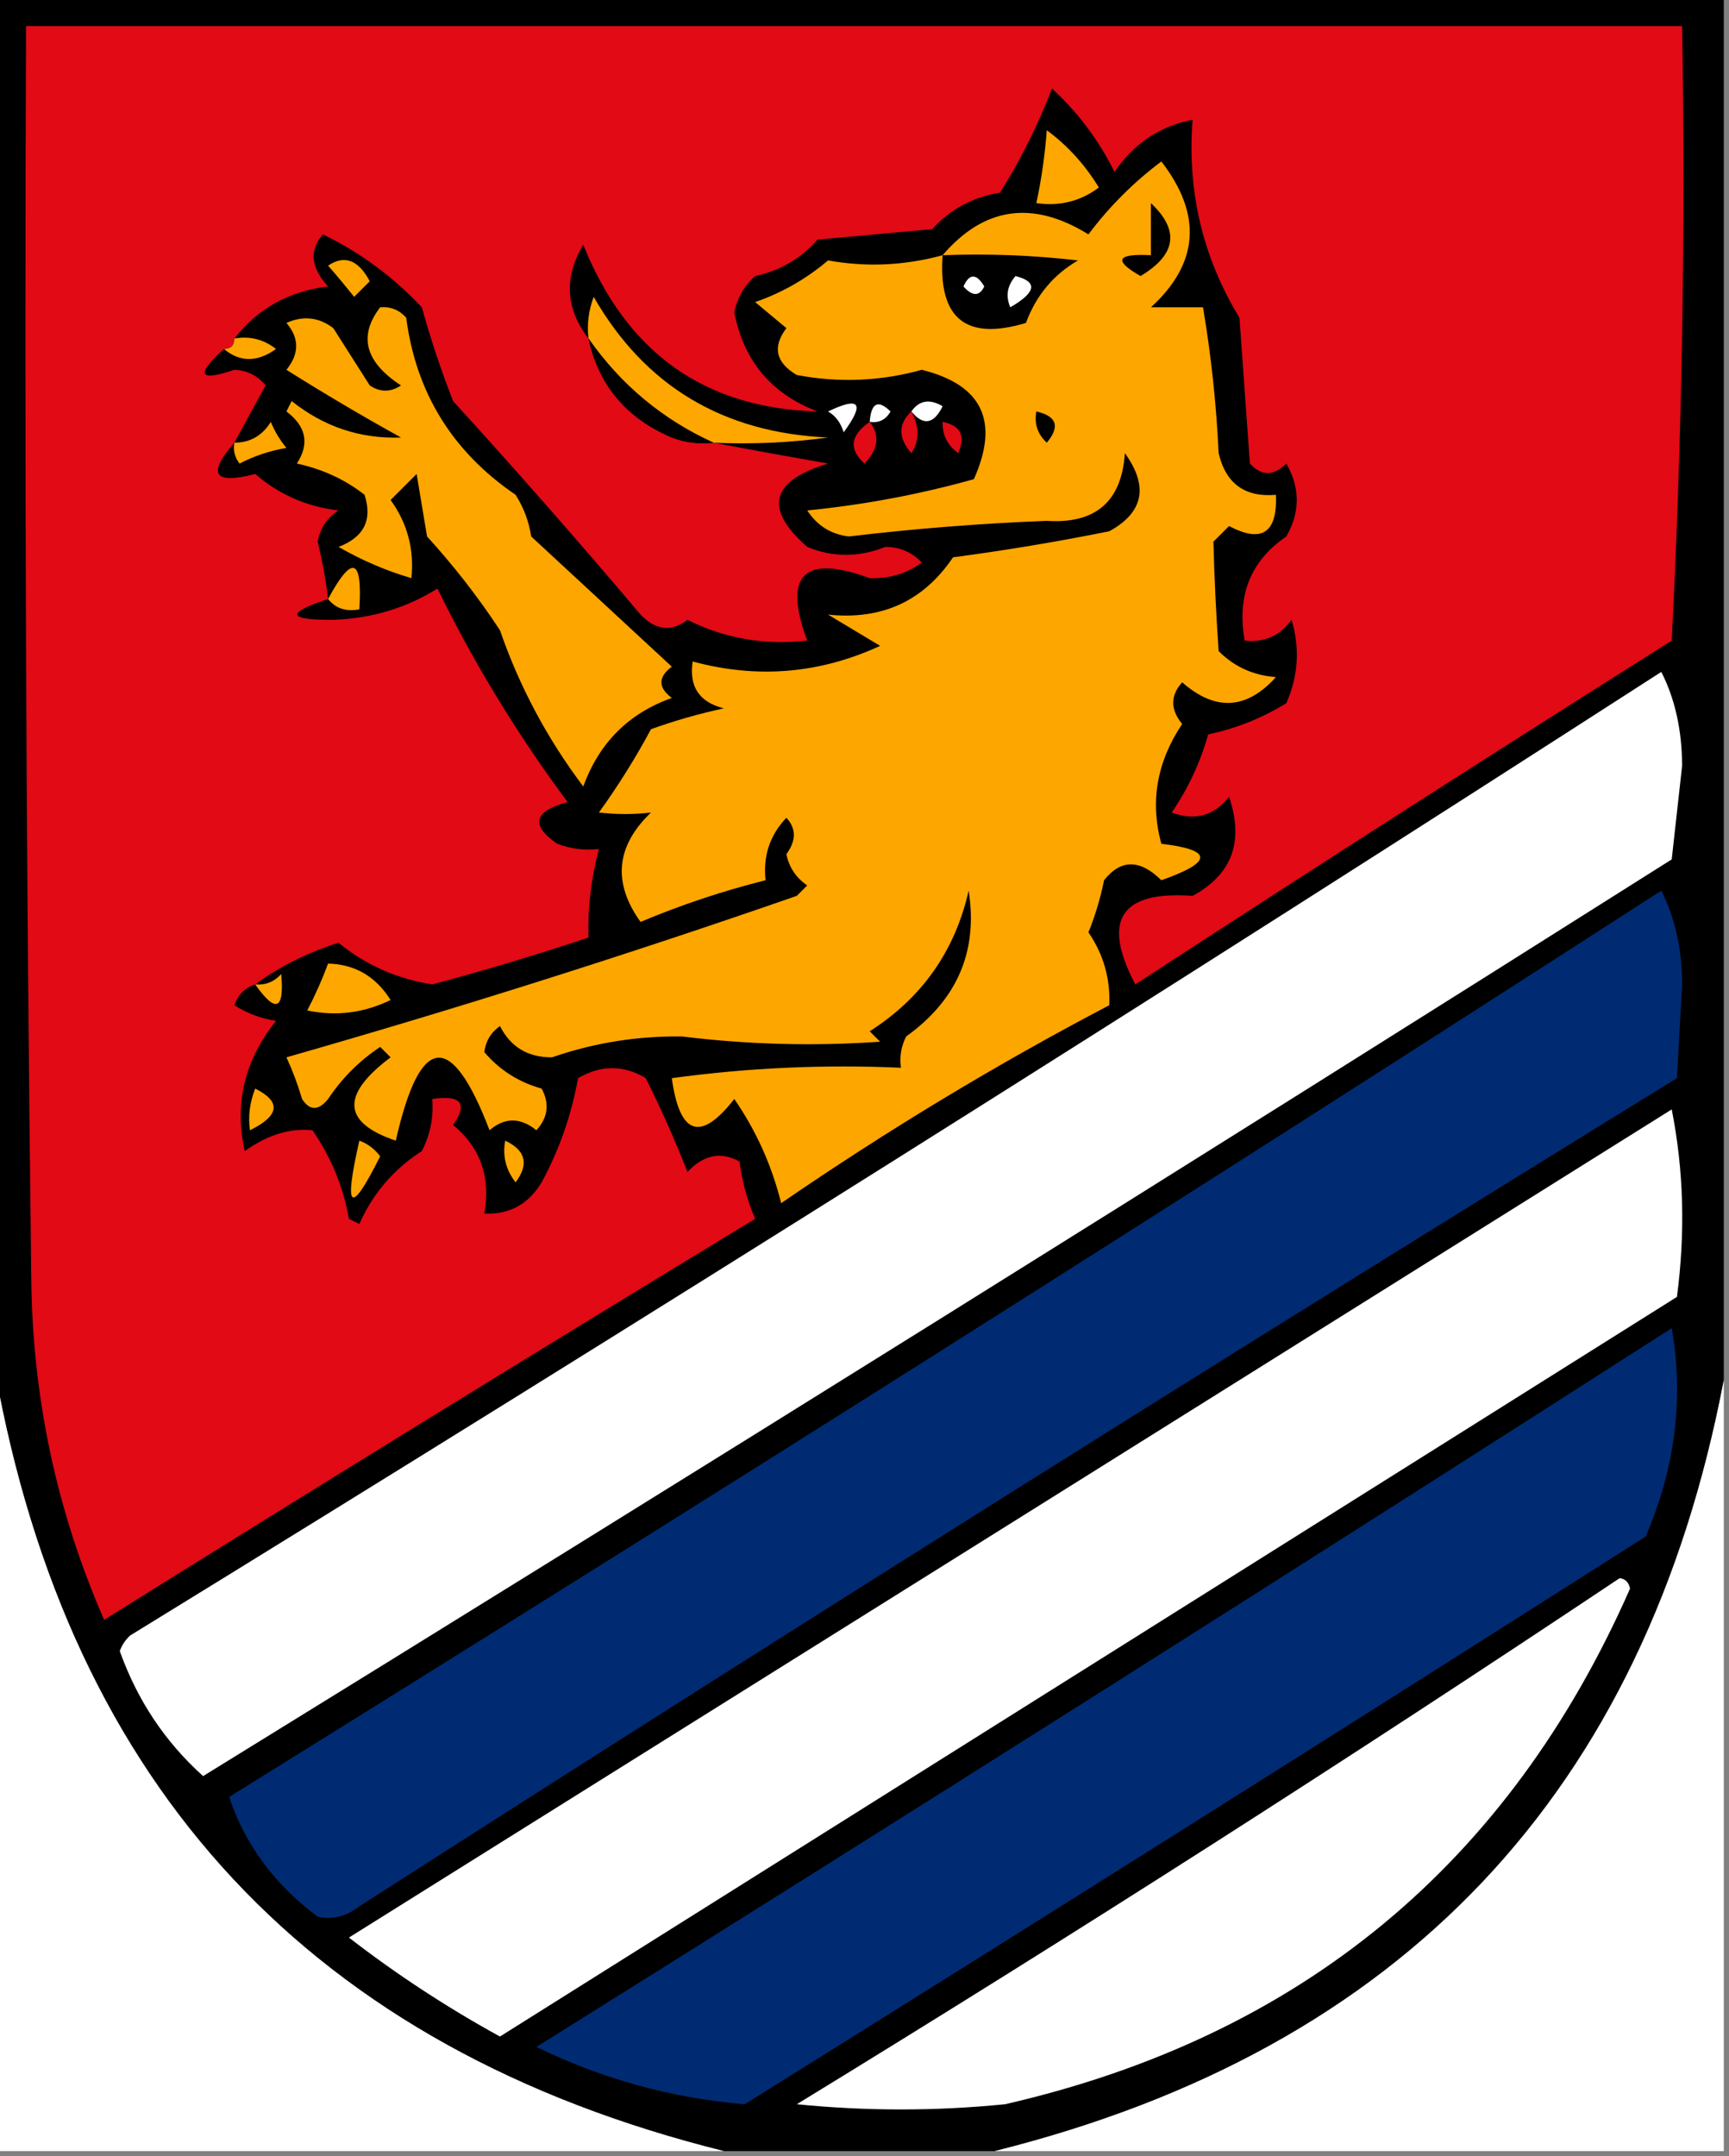 <?xml version="1.0" encoding="UTF-8"?>
<!DOCTYPE svg PUBLIC "-//W3C//DTD SVG 1.1//EN" "http://www.w3.org/Graphics/SVG/1.1/DTD/svg11.dtd">
<svg xmlns="http://www.w3.org/2000/svg" version="1.1" width="166px" height="207px" style="shape-rendering:geometricPrecision; text-rendering:geometricPrecision; image-rendering:optimizeQuality; fill-rule:evenodd; clip-rule:evenodd" xmlns:xlink="http://www.w3.org/1999/xlink">
<rect width="100%" height="100%" fill="#808080" stroke="none"/>
<g><path style="opacity:1" fill="#000000" d="M -0.5,-0.5 C 54.833,-0.5 110.167,-0.5 165.5,-0.5C 165.5,43.833 165.5,88.167 165.5,132.5C 157.936,172.065 134.603,196.731 95.5,206.5C 86.833,206.5 78.167,206.5 69.5,206.5C 30.002,196.666 6.669,171.666 -0.5,131.5C -0.5,87.5 -0.5,43.5 -0.5,-0.5 Z"/></g>
<g><path style="opacity:1" fill="#e10a15" d="M 56.5,32.5 C 57.479,36.987 60.145,40.154 64.5,42C 65.793,42.49 67.127,42.657 68.5,42.5C 72.021,43.166 75.688,43.833 79.5,44.5C 73.983,46.162 73.316,48.829 77.5,52.5C 79.951,53.519 82.451,53.519 85,52.5C 86.404,52.509 87.57,53.009 88.5,54C 87.056,55.064 85.389,55.564 83.5,55.5C 77.156,53.178 75.156,55.178 77.5,61.5C 73.398,61.956 69.565,61.289 66,59.5C 64.452,60.684 62.952,60.517 61.5,59C 55.608,52.032 49.608,45.199 43.5,38.5C 42.347,35.554 41.347,32.554 40.5,29.5C 37.733,26.559 34.567,24.225 31,22.5C 29.672,24.023 29.838,25.689 31.5,27.5C 27.741,27.952 24.741,29.619 22.5,32.5C 22.5,33.167 22.167,33.5 21.5,33.5C 18.745,35.992 19.079,36.659 22.5,35.5C 23.737,35.556 24.737,36.056 25.5,37C 24.473,38.867 23.473,40.7 22.5,42.5C 19.861,45.534 20.528,46.534 24.5,45.5C 26.795,47.48 29.462,48.647 32.5,49C 31.422,49.674 30.755,50.674 30.5,52C 30.943,53.825 31.277,55.658 31.5,57.5C 27.398,58.859 27.564,59.526 32,59.5C 35.673,59.372 39.006,58.372 42,56.5C 45.512,63.683 49.679,70.517 54.5,77C 51.237,77.87 50.904,79.203 53.5,81C 54.793,81.49 56.127,81.657 57.5,81.5C 56.746,84.378 56.412,87.211 56.5,90C 51.54,91.656 46.54,93.156 41.5,94.5C 38.1,93.965 35.1,92.632 32.5,90.5C 29.486,91.464 26.82,92.797 24.5,94.5C 23.522,94.811 22.855,95.478 22.5,96.5C 23.729,97.281 25.062,97.781 26.5,98C 23.475,101.788 22.475,105.955 23.5,110.5C 25.683,108.941 27.849,108.274 30,108.5C 31.783,111.078 32.949,113.911 33.5,117C 33.833,117.167 34.167,117.333 34.5,117.5C 35.8,114.568 37.8,112.234 40.5,110.5C 41.309,108.929 41.643,107.262 41.5,105.5C 44.276,105.089 44.943,105.922 43.5,108C 46.124,110.162 47.124,112.995 46.5,116.5C 48.903,116.607 50.736,115.607 52,113.5C 53.691,110.393 54.858,107.059 55.5,103.5C 57.702,102.22 59.868,102.22 62,103.5C 63.487,106.481 64.821,109.481 66,112.5C 67.555,110.854 69.222,110.521 71,111.5C 71.251,113.433 71.751,115.266 72.5,117C 51.583,129.708 30.75,142.541 10,155.5C 5.42,145.037 3.087,134.037 3,122.5C 2.5,82.501 2.333,42.501 2.5,2.5C 55.5,2.5 108.5,2.5 161.5,2.5C 161.833,22.178 161.5,41.845 160.5,61.5C 143.249,72.375 126.082,83.375 109,94.5C 105.746,88.332 107.579,85.499 114.5,86C 118.292,83.947 119.458,80.781 118,76.5C 116.534,78.325 114.701,78.825 112.5,78C 114.068,75.696 115.235,73.196 116,70.5C 118.684,69.932 121.184,68.932 123.5,67.5C 124.652,64.894 124.818,62.227 124,59.5C 122.89,61.037 121.39,61.703 119.5,61.5C 118.732,57.17 120.065,53.837 123.5,51.5C 124.833,49.167 124.833,46.833 123.5,44.5C 122.28,45.711 121.113,45.711 120,44.5C 119.667,39.833 119.333,35.167 119,30.5C 115.466,24.694 113.966,18.36 114.5,11.5C 111.386,12.091 108.886,13.758 107,16.5C 105.475,13.437 103.475,10.77 101,8.5C 99.625,12.082 97.958,15.415 96,18.5C 93.4,18.918 91.233,20.084 89.5,22C 85.833,22.333 82.167,22.667 78.5,23C 76.9,24.815 74.9,25.982 72.5,26.5C 71.447,27.438 70.78,28.605 70.5,30C 71.413,34.667 74.079,37.834 78.5,39.5C 67.666,39.206 60.166,33.872 56,23.5C 54.127,26.626 54.293,29.626 56.5,32.5 Z"/></g>
<g><path style="opacity:1" fill="#fea700" d="M 100.5,12.5 C 102.5,13.976 104.167,15.809 105.5,18C 103.75,19.319 101.75,19.819 99.5,19.5C 99.993,17.194 100.326,14.861 100.5,12.5 Z"/></g>
<g><path style="opacity:1" fill="#fea600" d="M 90.5,24.5 C 94.479,19.856 99.145,19.19 104.5,22.5C 106.5,19.833 108.833,17.5 111.5,15.5C 115.446,20.612 115.113,25.279 110.5,29.5C 112.167,29.5 113.833,29.5 115.5,29.5C 116.279,34.113 116.779,38.78 117,43.5C 117.687,46.426 119.52,47.759 122.5,47.5C 122.65,51.161 121.15,52.161 118,50.5C 117.5,51 117,51.5 116.5,52C 116.583,55.362 116.75,58.862 117,62.5C 118.491,64.004 120.324,64.837 122.5,65C 119.682,68.129 116.682,68.295 113.5,65.5C 112.355,66.776 112.355,68.109 113.5,69.5C 111.062,73.141 110.396,76.975 111.5,81C 116.475,81.585 116.475,82.751 111.5,84.5C 109.443,82.469 107.61,82.469 106,84.5C 105.654,86.218 105.154,87.885 104.5,89.5C 105.946,91.618 106.613,93.951 106.5,96.5C 95.717,102.151 85.217,108.484 75,115.5C 74.098,111.878 72.598,108.545 70.5,105.5C 67.256,109.649 65.256,108.983 64.5,103.5C 71.803,102.503 79.136,102.169 86.5,102.5C 86.35,101.448 86.517,100.448 87,99.5C 91.912,95.968 93.912,91.301 93,85.5C 91.685,91.295 88.518,95.795 83.5,99C 83.833,99.333 84.167,99.667 84.5,100C 78.161,100.445 71.828,100.278 65.5,99.5C 61.209,99.437 57.042,100.103 53,101.5C 50.695,101.516 49.028,100.516 48,98.5C 47.13,99.108 46.63,99.941 46.5,101C 47.954,102.713 49.788,103.88 52,104.5C 52.781,105.944 52.614,107.277 51.5,108.5C 49.958,107.253 48.458,107.253 47,108.5C 43.322,98.894 40.322,99.227 38,109.5C 32.869,107.768 32.703,105.101 37.5,101.5C 37.167,101.167 36.833,100.833 36.5,100.5C 34.5,101.833 32.833,103.5 31.5,105.5C 30.575,106.641 29.741,106.641 29,105.5C 28.598,104.128 28.098,102.795 27.5,101.5C 43.938,96.805 60.272,91.638 76.5,86C 76.833,85.667 77.167,85.333 77.5,85C 76.426,84.261 75.759,83.261 75.5,82C 76.452,80.7 76.452,79.533 75.5,78.5C 73.914,80.173 73.247,82.173 73.5,84.5C 69.417,85.522 65.417,86.856 61.5,88.5C 58.795,84.731 59.129,81.231 62.5,78C 60.874,78.195 59.207,78.195 57.5,78C 59.353,75.429 61.019,72.762 62.5,70C 64.788,69.178 67.122,68.511 69.5,68C 67.137,67.412 66.137,65.912 66.5,63.5C 72.693,65.18 78.693,64.68 84.5,62C 82.833,61 81.167,60 79.5,59C 84.662,59.541 88.662,57.708 91.5,53.5C 96.544,52.831 101.544,51.998 106.5,51C 109.794,49.196 110.294,46.696 108,43.5C 107.69,48.142 105.19,50.308 100.5,50C 94.137,50.247 87.804,50.747 81.5,51.5C 79.792,51.297 78.459,50.464 77.5,49C 82.948,48.461 88.282,47.461 93.5,46C 95.981,40.446 94.314,36.946 88.5,35.5C 84.558,36.6 80.558,36.767 76.5,36C 74.475,34.806 74.141,33.306 75.5,31.5C 74.5,30.667 73.5,29.833 72.5,29C 75.082,28.104 77.415,26.771 79.5,25C 83.182,25.664 86.848,25.497 90.5,24.5 Z"/></g>
<g><path style="opacity:1" fill="#000000" d="M 110.5,19.5 C 113.274,22.111 112.941,24.444 109.5,26.5C 106.869,24.995 107.203,24.329 110.5,24.5C 110.5,22.833 110.5,21.167 110.5,19.5 Z"/></g>
<g><path style="opacity:1" fill="#fea700" d="M 31.5,25.5 C 33.07,24.441 34.403,24.941 35.5,27C 35,27.5 34.5,28 34,28.5C 33.148,27.429 32.315,26.429 31.5,25.5 Z"/></g>
<g><path style="opacity:1" fill="#000000" d="M 90.5,24.5 C 94.846,24.334 99.179,24.501 103.5,25C 101.14,26.365 99.474,28.365 98.5,31C 92.736,32.74 90.069,30.574 90.5,24.5 Z"/></g>
<g><path style="opacity:1" fill="#fefffe" d="M 92.5,27.5 C 93.077,26.227 93.743,26.227 94.5,27.5C 94.03,28.463 93.364,28.463 92.5,27.5 Z"/></g>
<g><path style="opacity:1" fill="#fefffe" d="M 97.5,26.5 C 99.657,27.053 99.49,28.053 97,29.5C 96.53,28.423 96.697,27.423 97.5,26.5 Z"/></g>
<g><path style="opacity:1" fill="#fea700" d="M 68.5,42.5 C 63.599,40.267 59.599,36.934 56.5,32.5C 56.343,31.127 56.51,29.793 57,28.5C 61.921,37.054 69.421,41.554 79.5,42C 75.848,42.499 72.182,42.665 68.5,42.5 Z"/></g>
<g><path style="opacity:1" fill="#fea600" d="M 36.5,29.5 C 37.496,29.414 38.329,29.748 39,30.5C 39.937,37.7 43.437,43.367 49.5,47.5C 50.281,48.729 50.781,50.062 51,51.5C 55.5,55.667 60,59.833 64.5,64C 63.167,65 63.167,66 64.5,67C 60.359,68.474 57.526,71.307 56,75.5C 52.54,70.913 49.873,65.913 48,60.5C 45.908,57.319 43.575,54.319 41,51.5C 40.667,49.5 40.333,47.5 40,45.5C 39.167,46.333 38.333,47.167 37.5,48C 39.113,50.228 39.78,52.728 39.5,55.5C 37.092,54.799 34.758,53.799 32.5,52.5C 34.946,51.573 35.779,49.906 35,47.5C 33.136,46.036 30.969,45.036 28.5,44.5C 29.735,42.602 29.401,40.935 27.5,39.5C 27.667,39.167 27.833,38.833 28,38.5C 31.106,40.975 34.606,42.142 38.5,42C 34.746,39.922 31.079,37.755 27.5,35.5C 28.747,33.958 28.747,32.458 27.5,31C 29.112,30.28 30.612,30.446 32,31.5C 33.167,33.333 34.333,35.167 35.5,37C 36.5,37.667 37.5,37.667 38.5,37C 35.051,34.756 34.385,32.256 36.5,29.5 Z"/></g>
<g><path style="opacity:1" fill="#fea700" d="M 22.5,32.5 C 23.978,32.238 25.311,32.571 26.5,33.5C 24.701,34.788 23.035,34.788 21.5,33.5C 22.167,33.5 22.5,33.167 22.5,32.5 Z"/></g>
<g><path style="opacity:1" fill="#000000" d="M 56.5,32.5 C 59.599,36.934 63.599,40.267 68.5,42.5C 67.127,42.657 65.793,42.49 64.5,42C 60.145,40.154 57.479,36.987 56.5,32.5 Z"/></g>
<g><path style="opacity:1" fill="#fefffe" d="M 79.5,39.5 C 82.557,38.03 83.057,38.697 81,41.5C 80.722,40.584 80.222,39.917 79.5,39.5 Z"/></g>
<g><path style="opacity:1" fill="#fefffe" d="M 83.5,40.5 C 83.639,38.663 84.306,38.33 85.5,39.5C 85.043,40.297 84.376,40.631 83.5,40.5 Z"/></g>
<g><path style="opacity:1" fill="#fefffe" d="M 87.5,39.5 C 88.251,38.426 89.251,38.26 90.5,39C 89.648,40.728 88.648,40.895 87.5,39.5 Z"/></g>
<g><path style="opacity:1" fill="#e10a15" d="M 87.5,39.5 C 88.292,40.967 88.292,42.3 87.5,43.5C 86.218,42.042 86.218,40.708 87.5,39.5 Z"/></g>
<g><path style="opacity:1" fill="#000000" d="M 99.5,39.5 C 101.465,39.948 101.798,40.948 100.5,42.5C 99.614,41.675 99.281,40.675 99.5,39.5 Z"/></g>
<g><path style="opacity:1" fill="#fea700" d="M 22.5,42.5 C 24.017,42.489 25.184,41.823 26,40.5C 26.374,41.416 26.874,42.25 27.5,43C 25.899,43.273 24.399,43.773 23,44.5C 22.536,43.906 22.369,43.239 22.5,42.5 Z"/></g>
<g><path style="opacity:1" fill="#e10a15" d="M 83.5,40.5 C 84.501,41.789 84.334,43.122 83,44.5C 81.466,43.12 81.632,41.786 83.5,40.5 Z"/></g>
<g><path style="opacity:1" fill="#e10a15" d="M 90.5,40.5 C 92.225,40.843 92.725,41.843 92,43.5C 90.961,42.756 90.461,41.756 90.5,40.5 Z"/></g>
<g><path style="opacity:1" fill="#fea700" d="M 31.5,57.5 C 33.81,53.214 34.81,53.547 34.5,58.5C 33.209,58.737 32.209,58.404 31.5,57.5 Z"/></g>
<g><path style="opacity:1" fill="#fefffe" d="M 159.5,64.5 C 160.816,67.087 161.483,70.087 161.5,73.5C 161.167,76.5 160.833,79.5 160.5,82.5C 113.701,112.071 66.701,141.404 19.5,170.5C 15.855,167.226 13.188,163.226 11.5,158.5C 11.709,157.914 12.043,157.414 12.5,157C 61.901,126.642 110.901,95.809 159.5,64.5 Z"/></g>
<g><path style="opacity:1" fill="#002b72" d="M 159.5,85.5 C 160.816,88.087 161.483,91.087 161.5,94.5C 161.333,97.5 161.167,100.5 161,103.5C 118.581,129.625 76.414,156.125 34.5,183C 33.241,183.982 31.908,184.315 30.5,184C 26.343,180.886 23.51,177.052 22,172.5C 68.151,143.85 113.984,114.85 159.5,85.5 Z"/></g>
<g><path style="opacity:1" fill="#fea700" d="M 31.5,92.5 C 34.084,92.569 36.084,93.736 37.5,96C 34.923,97.25 32.257,97.584 29.5,97C 30.267,95.529 30.933,94.029 31.5,92.5 Z"/></g>
<g><path style="opacity:1" fill="#fea700" d="M 24.5,94.5 C 25.496,94.586 26.329,94.252 27,93.5C 27.309,96.967 26.476,97.3 24.5,94.5 Z"/></g>
<g><path style="opacity:1" fill="#fea700" d="M 24.5,104.5 C 27.018,105.759 26.852,107.093 24,108.5C 23.805,107.181 23.972,105.847 24.5,104.5 Z"/></g>
<g><path style="opacity:1" fill="#fefffe" d="M 160.5,106.5 C 161.653,112.319 161.819,118.319 161,124.5C 123.333,148.167 85.667,171.833 48,195.5C 42.91,192.706 38.077,189.54 33.5,186C 75.897,159.475 118.231,132.975 160.5,106.5 Z"/></g>
<g><path style="opacity:1" fill="#fea700" d="M 34.5,109.5 C 35.289,109.783 35.956,110.283 36.5,111C 33.634,116.735 32.967,116.235 34.5,109.5 Z"/></g>
<g><path style="opacity:1" fill="#fea700" d="M 48.5,109.5 C 50.476,110.427 50.809,111.76 49.5,113.5C 48.571,112.311 48.238,110.978 48.5,109.5 Z"/></g>
<g><path style="opacity:1" fill="#002b72" d="M 160.5,127.5 C 161.677,134.219 160.844,140.886 158,147.5C 129.251,165.792 100.418,183.958 71.5,202C 64.51,201.419 57.843,199.585 51.5,196.5C 88.003,173.678 124.336,150.678 160.5,127.5 Z"/></g>
<g><path style="opacity:1" fill="#fefffe" d="M -0.5,131.5 C 6.669,171.666 30.002,196.666 69.5,206.5C 46.167,206.5 22.833,206.5 -0.5,206.5C -0.5,181.5 -0.5,156.5 -0.5,131.5 Z"/></g>
<g><path style="opacity:1" fill="#fefffe" d="M 165.5,132.5 C 165.5,157.167 165.5,181.833 165.5,206.5C 142.167,206.5 118.833,206.5 95.5,206.5C 134.603,196.731 157.936,172.065 165.5,132.5 Z"/></g>
<g><path style="opacity:1" fill="#fefffe" d="M 155.5,151.5 C 156.043,151.56 156.376,151.893 156.5,152.5C 144.832,178.993 124.832,195.493 96.5,202C 89.833,202.667 83.167,202.667 76.5,202C 103.237,185.641 129.57,168.808 155.5,151.5 Z"/></g>
</svg>
